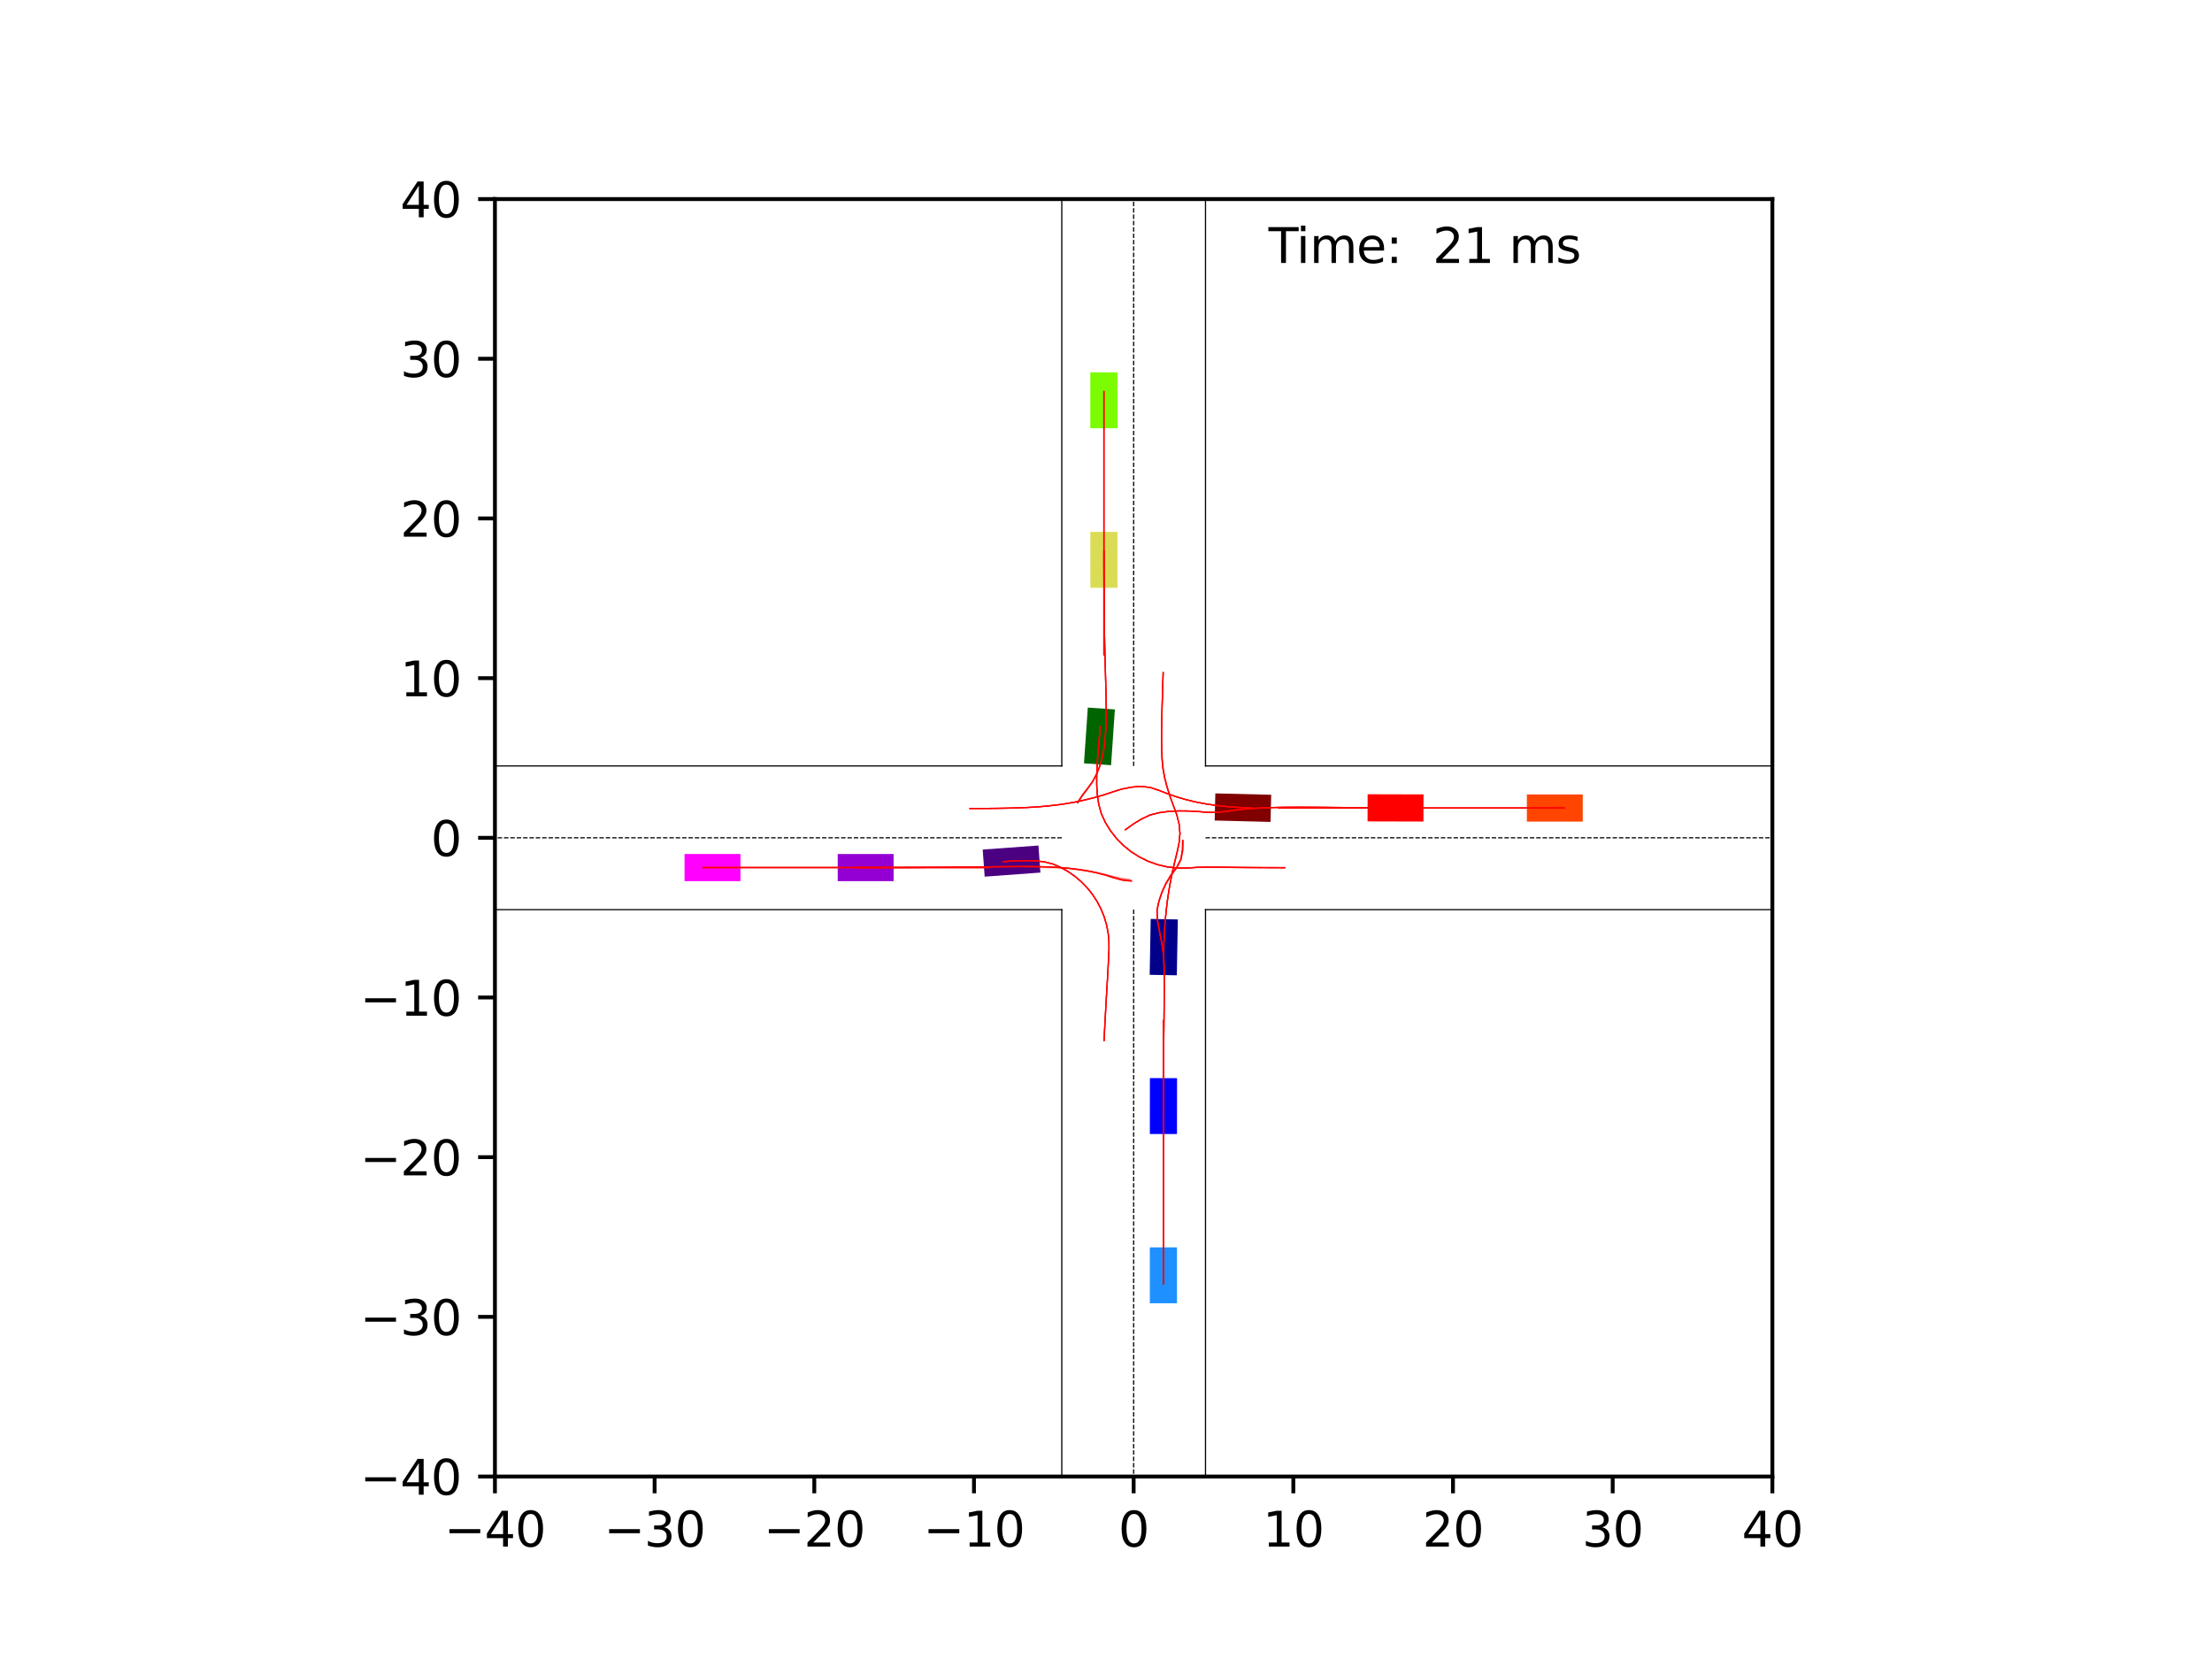 <?xml version="1.0" encoding="utf-8" standalone="no"?>
<!DOCTYPE svg PUBLIC "-//W3C//DTD SVG 1.1//EN"
  "http://www.w3.org/Graphics/SVG/1.1/DTD/svg11.dtd">
<svg xmlns:xlink="http://www.w3.org/1999/xlink" width="460.8pt" height="345.6pt" viewBox="0 0 460.8 345.6" xmlns="http://www.w3.org/2000/svg" version="1.1">
 <defs>
  <style type="text/css">*{stroke-linejoin: round; stroke-linecap: butt}</style>
 </defs>
 <g id="figure_1">
  <g id="patch_1">
   <path d="M 0 345.6 
L 460.8 345.6 
L 460.8 0 
L 0 0 
z
" style="fill: #ffffff"/>
  </g>
  <g id="axes_1">
   <g id="patch_2">
    <path d="M 103.104 307.584 
L 369.216 307.584 
L 369.216 41.472 
L 103.104 41.472 
z
" style="fill: #ffffff"/>
   </g>
   <g id="patch_3">
    <path d="M 245.153 203.174 
L 245.364 191.534 
L 239.71 191.432 
L 239.499 203.072 
z
" clip-path="url(#p19914f5a5f)" style="fill: #00008b"/>
   </g>
   <g id="patch_4">
    <path d="M 264.816 165.567 
L 253.177 165.276 
L 253.036 170.929 
L 264.675 171.22 
z
" clip-path="url(#p19914f5a5f)" style="fill: #800000"/>
   </g>
   <g id="patch_5">
    <path d="M 226.611 147.401 
L 225.814 159.016 
L 231.456 159.403 
L 232.252 147.788 
z
" clip-path="url(#p19914f5a5f)" style="fill: #006400"/>
   </g>
   <g id="patch_6">
    <path d="M 205.126 182.621 
L 216.737 181.774 
L 216.326 176.135 
L 204.714 176.981 
z
" clip-path="url(#p19914f5a5f)" style="fill: #4b0082"/>
   </g>
   <g id="patch_7">
    <path d="M 245.188 236.24 
L 245.202 224.598 
L 239.547 224.591 
L 239.533 236.233 
z
" clip-path="url(#p19914f5a5f)" style="fill: #0000ff"/>
   </g>
   <g id="patch_8">
    <path d="M 296.544 165.488 
L 284.902 165.458 
L 284.887 171.113 
L 296.529 171.143 
z
" clip-path="url(#p19914f5a5f)" style="fill: #ff0000"/>
   </g>
   <g id="patch_9">
    <path d="M 227.132 110.807 
L 227.135 122.45 
L 232.79 122.448 
L 232.787 110.806 
z
" clip-path="url(#p19914f5a5f)" style="fill: #dbdc56"/>
   </g>
   <g id="patch_10">
    <path d="M 174.514 183.556 
L 186.156 183.554 
L 186.156 177.9 
L 174.513 177.901 
z
" clip-path="url(#p19914f5a5f)" style="fill: #9400d3"/>
   </g>
   <g id="patch_11">
    <path d="M 245.188 271.493 
L 245.188 259.85 
L 239.533 259.85 
L 239.533 271.493 
z
" clip-path="url(#p19914f5a5f)" style="fill: #1e90ff"/>
   </g>
   <g id="patch_12">
    <path d="M 329.716 165.5 
L 318.073 165.5 
L 318.073 171.155 
L 329.716 171.155 
z
" clip-path="url(#p19914f5a5f)" style="fill: #ff4500"/>
   </g>
   <g id="patch_13">
    <path d="M 227.132 77.563 
L 227.132 89.206 
L 232.787 89.206 
L 232.787 77.563 
z
" clip-path="url(#p19914f5a5f)" style="fill: #7cfc00"/>
   </g>
   <g id="patch_14">
    <path d="M 142.604 183.556 
L 154.247 183.556 
L 154.247 177.901 
L 142.604 177.901 
z
" clip-path="url(#p19914f5a5f)" style="fill: #ff00ff"/>
   </g>
   <g id="matplotlib.axis_1">
    <g id="xtick_1">
     <g id="line2d_1">
      <defs>
       <path id="mc8e188df6b" d="M 0 0 
L 0 3.5 
" style="stroke: #000000; stroke-width: 0.8"/>
      </defs>
      <g>
       <use xlink:href="#mc8e188df6b" x="103.104" y="307.584" style="stroke: #000000; stroke-width: 0.8"/>
      </g>
     </g>
     <g id="text_1">
      <!-- −40 -->
      <g transform="translate(92.552 322.182) scale(0.1 -0.1)">
       <defs>
        <path id="DejaVuSans-2212" d="M 678 2272 
L 4684 2272 
L 4684 1741 
L 678 1741 
L 678 2272 
z
" transform="scale(0.016)"/>
        <path id="DejaVuSans-34" d="M 2419 4116 
L 825 1625 
L 2419 1625 
L 2419 4116 
z
M 2253 4666 
L 3047 4666 
L 3047 1625 
L 3713 1625 
L 3713 1100 
L 3047 1100 
L 3047 0 
L 2419 0 
L 2419 1100 
L 313 1100 
L 313 1709 
L 2253 4666 
z
" transform="scale(0.016)"/>
        <path id="DejaVuSans-30" d="M 2034 4250 
Q 1547 4250 1301 3770 
Q 1056 3291 1056 2328 
Q 1056 1369 1301 889 
Q 1547 409 2034 409 
Q 2525 409 2770 889 
Q 3016 1369 3016 2328 
Q 3016 3291 2770 3770 
Q 2525 4250 2034 4250 
z
M 2034 4750 
Q 2819 4750 3233 4129 
Q 3647 3509 3647 2328 
Q 3647 1150 3233 529 
Q 2819 -91 2034 -91 
Q 1250 -91 836 529 
Q 422 1150 422 2328 
Q 422 3509 836 4129 
Q 1250 4750 2034 4750 
z
" transform="scale(0.016)"/>
       </defs>
       <use xlink:href="#DejaVuSans-2212"/>
       <use xlink:href="#DejaVuSans-34" x="83.789"/>
       <use xlink:href="#DejaVuSans-30" x="147.412"/>
      </g>
     </g>
    </g>
    <g id="xtick_2">
     <g id="line2d_2">
      <g>
       <use xlink:href="#mc8e188df6b" x="136.368" y="307.584" style="stroke: #000000; stroke-width: 0.8"/>
      </g>
     </g>
     <g id="text_2">
      <!-- −30 -->
      <g transform="translate(125.816 322.182) scale(0.1 -0.1)">
       <defs>
        <path id="DejaVuSans-33" d="M 2597 2516 
Q 3050 2419 3304 2112 
Q 3559 1806 3559 1356 
Q 3559 666 3084 287 
Q 2609 -91 1734 -91 
Q 1441 -91 1130 -33 
Q 819 25 488 141 
L 488 750 
Q 750 597 1062 519 
Q 1375 441 1716 441 
Q 2309 441 2620 675 
Q 2931 909 2931 1356 
Q 2931 1769 2642 2001 
Q 2353 2234 1838 2234 
L 1294 2234 
L 1294 2753 
L 1863 2753 
Q 2328 2753 2575 2939 
Q 2822 3125 2822 3475 
Q 2822 3834 2567 4026 
Q 2313 4219 1838 4219 
Q 1578 4219 1281 4162 
Q 984 4106 628 3988 
L 628 4550 
Q 988 4650 1302 4700 
Q 1616 4750 1894 4750 
Q 2613 4750 3031 4423 
Q 3450 4097 3450 3541 
Q 3450 3153 3228 2886 
Q 3006 2619 2597 2516 
z
" transform="scale(0.016)"/>
       </defs>
       <use xlink:href="#DejaVuSans-2212"/>
       <use xlink:href="#DejaVuSans-33" x="83.789"/>
       <use xlink:href="#DejaVuSans-30" x="147.412"/>
      </g>
     </g>
    </g>
    <g id="xtick_3">
     <g id="line2d_3">
      <g>
       <use xlink:href="#mc8e188df6b" x="169.632" y="307.584" style="stroke: #000000; stroke-width: 0.8"/>
      </g>
     </g>
     <g id="text_3">
      <!-- −20 -->
      <g transform="translate(159.08 322.182) scale(0.1 -0.1)">
       <defs>
        <path id="DejaVuSans-32" d="M 1228 531 
L 3431 531 
L 3431 0 
L 469 0 
L 469 531 
Q 828 903 1448 1529 
Q 2069 2156 2228 2338 
Q 2531 2678 2651 2914 
Q 2772 3150 2772 3378 
Q 2772 3750 2511 3984 
Q 2250 4219 1831 4219 
Q 1534 4219 1204 4116 
Q 875 4013 500 3803 
L 500 4441 
Q 881 4594 1212 4672 
Q 1544 4750 1819 4750 
Q 2544 4750 2975 4387 
Q 3406 4025 3406 3419 
Q 3406 3131 3298 2873 
Q 3191 2616 2906 2266 
Q 2828 2175 2409 1742 
Q 1991 1309 1228 531 
z
" transform="scale(0.016)"/>
       </defs>
       <use xlink:href="#DejaVuSans-2212"/>
       <use xlink:href="#DejaVuSans-32" x="83.789"/>
       <use xlink:href="#DejaVuSans-30" x="147.412"/>
      </g>
     </g>
    </g>
    <g id="xtick_4">
     <g id="line2d_4">
      <g>
       <use xlink:href="#mc8e188df6b" x="202.896" y="307.584" style="stroke: #000000; stroke-width: 0.8"/>
      </g>
     </g>
     <g id="text_4">
      <!-- −10 -->
      <g transform="translate(192.344 322.182) scale(0.1 -0.1)">
       <defs>
        <path id="DejaVuSans-31" d="M 794 531 
L 1825 531 
L 1825 4091 
L 703 3866 
L 703 4441 
L 1819 4666 
L 2450 4666 
L 2450 531 
L 3481 531 
L 3481 0 
L 794 0 
L 794 531 
z
" transform="scale(0.016)"/>
       </defs>
       <use xlink:href="#DejaVuSans-2212"/>
       <use xlink:href="#DejaVuSans-31" x="83.789"/>
       <use xlink:href="#DejaVuSans-30" x="147.412"/>
      </g>
     </g>
    </g>
    <g id="xtick_5">
     <g id="line2d_5">
      <g>
       <use xlink:href="#mc8e188df6b" x="236.16" y="307.584" style="stroke: #000000; stroke-width: 0.8"/>
      </g>
     </g>
     <g id="text_5">
      <!-- 0 -->
      <g transform="translate(232.979 322.182) scale(0.1 -0.1)">
       <use xlink:href="#DejaVuSans-30"/>
      </g>
     </g>
    </g>
    <g id="xtick_6">
     <g id="line2d_6">
      <g>
       <use xlink:href="#mc8e188df6b" x="269.424" y="307.584" style="stroke: #000000; stroke-width: 0.8"/>
      </g>
     </g>
     <g id="text_6">
      <!-- 10 -->
      <g transform="translate(263.062 322.182) scale(0.1 -0.1)">
       <use xlink:href="#DejaVuSans-31"/>
       <use xlink:href="#DejaVuSans-30" x="63.623"/>
      </g>
     </g>
    </g>
    <g id="xtick_7">
     <g id="line2d_7">
      <g>
       <use xlink:href="#mc8e188df6b" x="302.688" y="307.584" style="stroke: #000000; stroke-width: 0.8"/>
      </g>
     </g>
     <g id="text_7">
      <!-- 20 -->
      <g transform="translate(296.325 322.182) scale(0.1 -0.1)">
       <use xlink:href="#DejaVuSans-32"/>
       <use xlink:href="#DejaVuSans-30" x="63.623"/>
      </g>
     </g>
    </g>
    <g id="xtick_8">
     <g id="line2d_8">
      <g>
       <use xlink:href="#mc8e188df6b" x="335.952" y="307.584" style="stroke: #000000; stroke-width: 0.8"/>
      </g>
     </g>
     <g id="text_8">
      <!-- 30 -->
      <g transform="translate(329.589 322.182) scale(0.1 -0.1)">
       <use xlink:href="#DejaVuSans-33"/>
       <use xlink:href="#DejaVuSans-30" x="63.623"/>
      </g>
     </g>
    </g>
    <g id="xtick_9">
     <g id="line2d_9">
      <g>
       <use xlink:href="#mc8e188df6b" x="369.216" y="307.584" style="stroke: #000000; stroke-width: 0.8"/>
      </g>
     </g>
     <g id="text_9">
      <!-- 40 -->
      <g transform="translate(362.853 322.182) scale(0.1 -0.1)">
       <use xlink:href="#DejaVuSans-34"/>
       <use xlink:href="#DejaVuSans-30" x="63.623"/>
      </g>
     </g>
    </g>
   </g>
   <g id="matplotlib.axis_2">
    <g id="ytick_1">
     <g id="line2d_10">
      <defs>
       <path id="m45841a94ba" d="M 0 0 
L -3.5 0 
" style="stroke: #000000; stroke-width: 0.8"/>
      </defs>
      <g>
       <use xlink:href="#m45841a94ba" x="103.104" y="307.584" style="stroke: #000000; stroke-width: 0.8"/>
      </g>
     </g>
     <g id="text_10">
      <!-- −40 -->
      <g transform="translate(74.999 311.383) scale(0.1 -0.1)">
       <use xlink:href="#DejaVuSans-2212"/>
       <use xlink:href="#DejaVuSans-34" x="83.789"/>
       <use xlink:href="#DejaVuSans-30" x="147.412"/>
      </g>
     </g>
    </g>
    <g id="ytick_2">
     <g id="line2d_11">
      <g>
       <use xlink:href="#m45841a94ba" x="103.104" y="274.32" style="stroke: #000000; stroke-width: 0.8"/>
      </g>
     </g>
     <g id="text_11">
      <!-- −30 -->
      <g transform="translate(74.999 278.119) scale(0.1 -0.1)">
       <use xlink:href="#DejaVuSans-2212"/>
       <use xlink:href="#DejaVuSans-33" x="83.789"/>
       <use xlink:href="#DejaVuSans-30" x="147.412"/>
      </g>
     </g>
    </g>
    <g id="ytick_3">
     <g id="line2d_12">
      <g>
       <use xlink:href="#m45841a94ba" x="103.104" y="241.056" style="stroke: #000000; stroke-width: 0.8"/>
      </g>
     </g>
     <g id="text_12">
      <!-- −20 -->
      <g transform="translate(74.999 244.855) scale(0.1 -0.1)">
       <use xlink:href="#DejaVuSans-2212"/>
       <use xlink:href="#DejaVuSans-32" x="83.789"/>
       <use xlink:href="#DejaVuSans-30" x="147.412"/>
      </g>
     </g>
    </g>
    <g id="ytick_4">
     <g id="line2d_13">
      <g>
       <use xlink:href="#m45841a94ba" x="103.104" y="207.792" style="stroke: #000000; stroke-width: 0.8"/>
      </g>
     </g>
     <g id="text_13">
      <!-- −10 -->
      <g transform="translate(74.999 211.591) scale(0.1 -0.1)">
       <use xlink:href="#DejaVuSans-2212"/>
       <use xlink:href="#DejaVuSans-31" x="83.789"/>
       <use xlink:href="#DejaVuSans-30" x="147.412"/>
      </g>
     </g>
    </g>
    <g id="ytick_5">
     <g id="line2d_14">
      <g>
       <use xlink:href="#m45841a94ba" x="103.104" y="174.528" style="stroke: #000000; stroke-width: 0.8"/>
      </g>
     </g>
     <g id="text_14">
      <!-- 0 -->
      <g transform="translate(89.742 178.327) scale(0.1 -0.1)">
       <use xlink:href="#DejaVuSans-30"/>
      </g>
     </g>
    </g>
    <g id="ytick_6">
     <g id="line2d_15">
      <g>
       <use xlink:href="#m45841a94ba" x="103.104" y="141.264" style="stroke: #000000; stroke-width: 0.8"/>
      </g>
     </g>
     <g id="text_15">
      <!-- 10 -->
      <g transform="translate(83.379 145.063) scale(0.1 -0.1)">
       <use xlink:href="#DejaVuSans-31"/>
       <use xlink:href="#DejaVuSans-30" x="63.623"/>
      </g>
     </g>
    </g>
    <g id="ytick_7">
     <g id="line2d_16">
      <g>
       <use xlink:href="#m45841a94ba" x="103.104" y="108" style="stroke: #000000; stroke-width: 0.8"/>
      </g>
     </g>
     <g id="text_16">
      <!-- 20 -->
      <g transform="translate(83.379 111.799) scale(0.1 -0.1)">
       <use xlink:href="#DejaVuSans-32"/>
       <use xlink:href="#DejaVuSans-30" x="63.623"/>
      </g>
     </g>
    </g>
    <g id="ytick_8">
     <g id="line2d_17">
      <g>
       <use xlink:href="#m45841a94ba" x="103.104" y="74.736" style="stroke: #000000; stroke-width: 0.8"/>
      </g>
     </g>
     <g id="text_17">
      <!-- 30 -->
      <g transform="translate(83.379 78.535) scale(0.1 -0.1)">
       <use xlink:href="#DejaVuSans-33"/>
       <use xlink:href="#DejaVuSans-30" x="63.623"/>
      </g>
     </g>
    </g>
    <g id="ytick_9">
     <g id="line2d_18">
      <g>
       <use xlink:href="#m45841a94ba" x="103.104" y="41.472" style="stroke: #000000; stroke-width: 0.8"/>
      </g>
     </g>
     <g id="text_18">
      <!-- 40 -->
      <g transform="translate(83.379 45.271) scale(0.1 -0.1)">
       <use xlink:href="#DejaVuSans-34"/>
       <use xlink:href="#DejaVuSans-30" x="63.623"/>
      </g>
     </g>
    </g>
   </g>
   <g id="line2d_19">
    <path d="M 251.129 346.6 
L 251.129 189.497 
" clip-path="url(#p19914f5a5f)" style="fill: none; stroke: #000000; stroke-width: 0.25; stroke-linecap: square"/>
   </g>
   <g id="line2d_20">
    <path d="M 251.129 189.497 
L 417.449 189.497 
" clip-path="url(#p19914f5a5f)" style="fill: none; stroke: #000000; stroke-width: 0.25; stroke-linecap: square"/>
   </g>
   <g id="line2d_21">
    <path d="M 417.449 159.559 
L 251.129 159.559 
" clip-path="url(#p19914f5a5f)" style="fill: none; stroke: #000000; stroke-width: 0.25; stroke-linecap: square"/>
   </g>
   <g id="line2d_22">
    <path d="M 251.129 159.559 
L 251.129 -1 
" clip-path="url(#p19914f5a5f)" style="fill: none; stroke: #000000; stroke-width: 0.25; stroke-linecap: square"/>
   </g>
   <g id="line2d_23">
    <path d="M 221.191 -1 
L 221.191 159.559 
" clip-path="url(#p19914f5a5f)" style="fill: none; stroke: #000000; stroke-width: 0.25; stroke-linecap: square"/>
   </g>
   <g id="line2d_24">
    <path d="M 221.191 159.559 
L 54.871 159.559 
" clip-path="url(#p19914f5a5f)" style="fill: none; stroke: #000000; stroke-width: 0.25; stroke-linecap: square"/>
   </g>
   <g id="line2d_25">
    <path d="M 54.871 189.497 
L 221.191 189.497 
" clip-path="url(#p19914f5a5f)" style="fill: none; stroke: #000000; stroke-width: 0.25; stroke-linecap: square"/>
   </g>
   <g id="line2d_26">
    <path d="M 221.191 189.497 
L 221.191 346.6 
" clip-path="url(#p19914f5a5f)" style="fill: none; stroke: #000000; stroke-width: 0.25; stroke-linecap: square"/>
   </g>
   <g id="line2d_27">
    <path d="M 251.129 174.528 
L 417.449 174.528 
" clip-path="url(#p19914f5a5f)" style="fill: none; stroke-dasharray: 0.925,0.4; stroke-dashoffset: 0; stroke: #000000; stroke-width: 0.25"/>
   </g>
   <g id="line2d_28">
    <path d="M 236.16 159.559 
L 236.16 -1 
" clip-path="url(#p19914f5a5f)" style="fill: none; stroke-dasharray: 0.925,0.4; stroke-dashoffset: 0; stroke: #000000; stroke-width: 0.25"/>
   </g>
   <g id="line2d_29">
    <path d="M 221.191 174.528 
L 54.871 174.528 
" clip-path="url(#p19914f5a5f)" style="fill: none; stroke-dasharray: 0.925,0.4; stroke-dashoffset: 0; stroke: #000000; stroke-width: 0.25"/>
   </g>
   <g id="line2d_30">
    <path d="M 236.16 189.497 
L 236.16 346.6 
" clip-path="url(#p19914f5a5f)" style="fill: none; stroke-dasharray: 0.925,0.4; stroke-dashoffset: 0; stroke: #000000; stroke-width: 0.25"/>
   </g>
   <g id="line2d_31">
    <path d="M 242.363 199.277 
L 242.422 197.303 
L 242.501 195.326 
L 242.61 193.347 
L 242.756 191.367 
L 242.946 189.388 
L 243.184 187.412 
L 243.475 185.44 
L 243.82 183.474 
L 244.22 181.516 
L 244.667 179.566 
L 245.151 177.622 
L 245.574 175.663 
L 245.78 173.668 
L 245.596 171.67 
L 245.112 169.722 
L 244.414 167.84 
L 243.747 165.948 
L 243.158 164.03 
L 242.66 162.089 
L 242.313 160.116 
L 242.123 158.123 
L 242.041 156.125 
L 242.008 154.126 
L 242.01 152.128 
L 242.036 150.132 
L 242.079 148.136 
L 242.131 146.141 
L 242.188 144.147 
L 242.248 142.153 
L 242.308 140.159 
" clip-path="url(#p19914f5a5f)" style="fill: none; stroke: #ff0000; stroke-opacity: 0.2; stroke-width: 0.25; stroke-linecap: square"/>
   </g>
   <g id="line2d_32">
    <path d="M 242.363 199.277 
L 242.425 197.303 
L 242.506 195.326 
L 242.617 193.347 
L 242.765 191.367 
L 242.958 189.389 
L 243.198 187.412 
L 243.491 185.44 
L 243.839 183.474 
L 244.24 181.517 
L 244.689 179.567 
L 245.173 177.624 
L 245.595 175.664 
L 245.801 173.669 
L 245.617 171.67 
L 245.132 169.723 
L 244.434 167.841 
L 243.767 165.949 
L 243.178 164.032 
L 242.678 162.09 
L 242.327 160.118 
L 242.133 158.126 
L 242.049 156.128 
L 242.014 154.129 
L 242.014 152.131 
L 242.039 150.135 
L 242.08 148.139 
L 242.131 146.144 
L 242.188 144.149 
L 242.247 142.155 
L 242.306 140.162 
" clip-path="url(#p19914f5a5f)" style="fill: none; stroke: #ff0000; stroke-opacity: 0.4; stroke-width: 0.25; stroke-linecap: square"/>
   </g>
   <g id="line2d_33">
    <path d="M 242.363 199.277 
L 242.429 197.303 
L 242.514 195.326 
L 242.63 193.346 
L 242.783 191.366 
L 242.98 189.387 
L 243.225 187.409 
L 243.521 185.436 
L 243.871 183.469 
L 244.273 181.51 
L 244.721 179.557 
L 245.201 177.611 
L 245.618 175.648 
L 245.819 173.65 
L 245.628 171.65 
L 245.137 169.702 
L 244.436 167.82 
L 243.753 165.931 
L 243.15 164.017 
L 242.64 162.076 
L 242.286 160.103 
L 242.093 158.11 
L 242.014 156.11 
L 241.984 154.11 
L 241.99 152.111 
L 242.02 150.114 
L 242.066 148.117 
L 242.122 146.121 
L 242.183 144.126 
L 242.246 142.131 
L 242.308 140.137 
" clip-path="url(#p19914f5a5f)" style="fill: none; stroke: #ff0000; stroke-opacity: 0.6; stroke-width: 0.25; stroke-linecap: square"/>
   </g>
   <g id="line2d_34">
    <path d="M 242.363 199.277 
L 242.429 197.303 
L 242.512 195.326 
L 242.626 193.346 
L 242.777 191.366 
L 242.972 189.387 
L 243.214 187.409 
L 243.508 185.436 
L 243.857 183.469 
L 244.258 181.509 
L 244.705 179.557 
L 245.187 177.611 
L 245.606 175.649 
L 245.809 173.651 
L 245.62 171.651 
L 245.131 169.702 
L 244.43 167.82 
L 243.747 165.931 
L 243.145 164.016 
L 242.634 162.076 
L 242.279 160.103 
L 242.085 158.109 
L 242.008 156.109 
L 241.979 154.108 
L 241.986 152.109 
L 242.017 150.111 
L 242.063 148.115 
L 242.12 146.119 
L 242.182 144.123 
L 242.245 142.128 
L 242.308 140.133 
" clip-path="url(#p19914f5a5f)" style="fill: none; stroke: #ff0000; stroke-opacity: 0.8; stroke-width: 0.25; stroke-linecap: square"/>
   </g>
   <g id="line2d_35">
    <path d="M 242.363 199.277 
L 242.431 197.303 
L 242.518 195.326 
L 242.634 193.346 
L 242.788 191.365 
L 242.986 189.385 
L 243.232 187.407 
L 243.529 185.433 
L 243.88 183.465 
L 244.283 181.504 
L 244.731 179.551 
L 245.212 177.603 
L 245.629 175.638 
L 245.827 173.638 
L 245.631 171.637 
L 245.136 169.688 
L 244.43 167.806 
L 243.733 165.92 
L 243.12 164.007 
L 242.603 162.067 
L 242.247 160.093 
L 242.054 158.098 
L 241.98 156.096 
L 241.955 154.095 
L 241.965 152.095 
L 241.999 150.096 
L 242.05 148.098 
L 242.11 146.101 
L 242.175 144.105 
L 242.241 142.109 
L 242.308 140.113 
" clip-path="url(#p19914f5a5f)" style="fill: none; stroke: #ff0000; stroke-width: 0.25; stroke-linecap: square"/>
   </g>
   <g id="line2d_36">
    <path d="M 260.898 168.338 
L 258.926 168.25 
L 256.952 168.133 
L 254.978 167.967 
L 253.008 167.742 
L 251.045 167.444 
L 249.092 167.068 
L 247.156 166.605 
L 245.241 166.05 
L 243.353 165.407 
L 241.491 164.684 
L 239.594 164.052 
L 237.605 163.828 
L 235.611 164.006 
L 233.647 164.4 
L 231.74 165.01 
L 229.835 165.631 
L 227.909 166.18 
L 225.966 166.663 
L 224.007 167.079 
L 222.035 167.427 
L 220.053 167.707 
L 218.063 167.926 
L 216.069 168.092 
L 214.071 168.212 
L 212.072 168.296 
L 210.072 168.351 
L 208.072 168.385 
L 206.071 168.405 
L 204.071 168.417 
L 202.07 168.427 
" clip-path="url(#p19914f5a5f)" style="fill: none; stroke: #ff0000; stroke-opacity: 0.2; stroke-width: 0.25; stroke-linecap: square"/>
   </g>
   <g id="line2d_37">
    <path d="M 260.898 168.338 
L 258.926 168.248 
L 256.952 168.13 
L 254.978 167.964 
L 253.008 167.738 
L 251.045 167.44 
L 249.092 167.062 
L 247.156 166.598 
L 245.241 166.042 
L 243.353 165.398 
L 241.491 164.673 
L 239.594 164.04 
L 237.605 163.816 
L 235.61 163.994 
L 233.647 164.39 
L 231.738 164.998 
L 229.834 165.621 
L 227.908 166.171 
L 225.965 166.657 
L 224.006 167.075 
L 222.034 167.424 
L 220.052 167.705 
L 218.062 167.926 
L 216.068 168.092 
L 214.07 168.213 
L 212.07 168.297 
L 210.07 168.352 
L 208.07 168.386 
L 206.069 168.406 
L 204.068 168.417 
L 202.068 168.426 
" clip-path="url(#p19914f5a5f)" style="fill: none; stroke: #ff0000; stroke-opacity: 0.4; stroke-width: 0.25; stroke-linecap: square"/>
   </g>
   <g id="line2d_38">
    <path d="M 260.898 168.338 
L 258.926 168.249 
L 256.952 168.132 
L 254.978 167.967 
L 253.008 167.743 
L 251.045 167.445 
L 249.093 167.068 
L 247.157 166.603 
L 245.243 166.046 
L 243.356 165.399 
L 241.496 164.671 
L 239.6 164.037 
L 237.611 163.815 
L 235.617 163.992 
L 233.653 164.388 
L 231.744 164.995 
L 229.841 165.617 
L 227.914 166.167 
L 225.971 166.652 
L 224.013 167.07 
L 222.041 167.419 
L 220.059 167.701 
L 218.069 167.922 
L 216.074 168.089 
L 214.076 168.21 
L 212.077 168.295 
L 210.077 168.35 
L 208.076 168.385 
L 206.075 168.405 
L 204.075 168.417 
L 202.074 168.426 
" clip-path="url(#p19914f5a5f)" style="fill: none; stroke: #ff0000; stroke-opacity: 0.6; stroke-width: 0.25; stroke-linecap: square"/>
   </g>
   <g id="line2d_39">
    <path d="M 260.898 168.338 
L 258.926 168.248 
L 256.952 168.132 
L 254.978 167.968 
L 253.008 167.743 
L 251.044 167.446 
L 249.092 167.07 
L 247.156 166.606 
L 245.242 166.05 
L 243.354 165.404 
L 241.493 164.678 
L 239.596 164.044 
L 237.608 163.82 
L 235.613 163.997 
L 233.65 164.393 
L 231.741 165 
L 229.837 165.623 
L 227.911 166.172 
L 225.967 166.657 
L 224.009 167.074 
L 222.037 167.422 
L 220.054 167.704 
L 218.065 167.924 
L 216.07 168.09 
L 214.072 168.211 
L 212.073 168.296 
L 210.073 168.351 
L 208.072 168.385 
L 206.071 168.405 
L 204.071 168.417 
L 202.07 168.426 
" clip-path="url(#p19914f5a5f)" style="fill: none; stroke: #ff0000; stroke-opacity: 0.8; stroke-width: 0.25; stroke-linecap: square"/>
   </g>
   <g id="line2d_40">
    <path d="M 260.898 168.338 
L 258.926 168.248 
L 256.952 168.131 
L 254.978 167.966 
L 253.008 167.741 
L 251.045 167.442 
L 249.092 167.064 
L 247.157 166.598 
L 245.243 166.041 
L 243.356 165.393 
L 241.495 164.664 
L 239.599 164.03 
L 237.61 163.808 
L 235.615 163.985 
L 233.652 164.381 
L 231.743 164.988 
L 229.839 165.612 
L 227.913 166.163 
L 225.97 166.649 
L 224.011 167.068 
L 222.04 167.418 
L 220.057 167.7 
L 218.067 167.922 
L 216.073 168.089 
L 214.075 168.21 
L 212.075 168.295 
L 210.075 168.351 
L 208.074 168.385 
L 206.073 168.405 
L 204.072 168.417 
L 202.071 168.427 
" clip-path="url(#p19914f5a5f)" style="fill: none; stroke: #ff0000; stroke-width: 0.25; stroke-linecap: square"/>
   </g>
   <g id="line2d_41">
    <path d="M 229.203 151.394 
L 229.036 153.402 
L 228.863 155.413 
L 228.698 157.427 
L 228.558 159.446 
L 228.469 161.471 
L 228.466 163.5 
L 228.588 165.529 
L 228.883 167.543 
L 229.413 169.511 
L 230.26 171.366 
L 231.333 173.104 
L 232.594 174.711 
L 234.027 176.169 
L 235.615 177.458 
L 237.338 178.563 
L 239.174 179.467 
L 241.101 180.159 
L 243.094 180.629 
L 245.127 180.873 
L 247.174 180.888 
L 249.216 180.757 
L 251.26 180.71 
L 253.304 180.714 
L 255.346 180.736 
L 257.387 180.752 
L 259.428 180.76 
L 261.468 180.764 
L 263.507 180.765 
L 265.546 180.762 
L 267.585 180.753 
" clip-path="url(#p19914f5a5f)" style="fill: none; stroke: #ff0000; stroke-opacity: 0.2; stroke-width: 0.25; stroke-linecap: square"/>
   </g>
   <g id="line2d_42">
    <path d="M 229.203 151.394 
L 229.035 153.402 
L 228.862 155.413 
L 228.697 157.427 
L 228.557 159.447 
L 228.47 161.473 
L 228.469 163.503 
L 228.595 165.533 
L 228.895 167.547 
L 229.431 169.515 
L 230.288 171.367 
L 231.367 173.102 
L 232.635 174.707 
L 234.074 176.16 
L 235.669 177.445 
L 237.397 178.544 
L 239.239 179.442 
L 241.171 180.126 
L 243.167 180.589 
L 245.203 180.826 
L 247.251 180.835 
L 249.295 180.695 
L 251.341 180.643 
L 253.386 180.646 
L 255.429 180.672 
L 257.472 180.695 
L 259.513 180.711 
L 261.554 180.723 
L 263.594 180.733 
L 265.634 180.741 
L 267.674 180.744 
" clip-path="url(#p19914f5a5f)" style="fill: none; stroke: #ff0000; stroke-opacity: 0.4; stroke-width: 0.25; stroke-linecap: square"/>
   </g>
   <g id="line2d_43">
    <path d="M 229.203 151.394 
L 229.033 153.402 
L 228.859 155.413 
L 228.692 157.427 
L 228.55 159.446 
L 228.461 161.472 
L 228.458 163.502 
L 228.582 165.532 
L 228.88 167.546 
L 229.415 169.514 
L 230.27 171.367 
L 231.346 173.104 
L 232.611 174.71 
L 234.048 176.165 
L 235.641 177.45 
L 237.37 178.548 
L 239.211 179.446 
L 241.141 180.133 
L 243.136 180.599 
L 245.17 180.839 
L 247.218 180.847 
L 249.26 180.706 
L 251.305 180.655 
L 253.349 180.658 
L 255.391 180.686 
L 257.432 180.71 
L 259.472 180.727 
L 261.511 180.74 
L 263.55 180.749 
L 265.588 180.755 
L 267.626 180.758 
" clip-path="url(#p19914f5a5f)" style="fill: none; stroke: #ff0000; stroke-opacity: 0.6; stroke-width: 0.25; stroke-linecap: square"/>
   </g>
   <g id="line2d_44">
    <path d="M 229.203 151.394 
L 229.034 153.402 
L 228.861 155.413 
L 228.696 157.427 
L 228.556 159.447 
L 228.469 161.472 
L 228.469 163.503 
L 228.596 165.532 
L 228.897 167.546 
L 229.435 169.513 
L 230.295 171.364 
L 231.374 173.099 
L 232.642 174.702 
L 234.083 176.154 
L 235.679 177.436 
L 237.41 178.53 
L 239.253 179.423 
L 241.185 180.107 
L 243.181 180.569 
L 245.216 180.804 
L 247.264 180.81 
L 249.306 180.667 
L 251.351 180.613 
L 253.395 180.615 
L 255.437 180.642 
L 257.478 180.667 
L 259.518 180.685 
L 261.557 180.698 
L 263.595 180.708 
L 265.634 180.715 
L 267.672 180.719 
" clip-path="url(#p19914f5a5f)" style="fill: none; stroke: #ff0000; stroke-opacity: 0.8; stroke-width: 0.25; stroke-linecap: square"/>
   </g>
   <g id="line2d_45">
    <path d="M 229.203 151.394 
L 229.033 153.402 
L 228.859 155.413 
L 228.693 157.427 
L 228.552 159.447 
L 228.463 161.472 
L 228.462 163.503 
L 228.587 165.532 
L 228.887 167.546 
L 229.424 169.513 
L 230.281 171.366 
L 231.359 173.101 
L 232.625 174.706 
L 234.063 176.161 
L 235.656 177.446 
L 237.384 178.545 
L 239.225 179.443 
L 241.156 180.128 
L 243.151 180.592 
L 245.186 180.829 
L 247.234 180.836 
L 249.276 180.695 
L 251.321 180.644 
L 253.365 180.649 
L 255.407 180.68 
L 257.447 180.707 
L 259.487 180.729 
L 261.526 180.745 
L 263.564 180.758 
L 265.602 180.769 
L 267.64 180.776 
" clip-path="url(#p19914f5a5f)" style="fill: none; stroke: #ff0000; stroke-width: 0.25; stroke-linecap: square"/>
   </g>
   <g id="line2d_46">
    <path d="M 208.971 179.501 
L 210.726 179.38 
L 212.48 179.298 
L 214.233 179.279 
L 215.982 179.356 
L 217.716 179.577 
L 219.405 180.015 
L 220.999 180.722 
L 222.517 181.576 
L 223.944 182.571 
L 225.268 183.697 
L 226.479 184.943 
L 227.564 186.297 
L 228.516 187.748 
L 229.325 189.282 
L 229.984 190.886 
L 230.489 192.545 
L 230.833 194.244 
L 231.016 195.969 
L 231.033 197.703 
L 230.95 199.436 
L 230.862 201.168 
L 230.768 202.901 
L 230.668 204.634 
L 230.568 206.366 
L 230.469 208.1 
L 230.372 209.833 
L 230.279 211.567 
L 230.186 213.301 
L 230.093 215.035 
L 229.994 216.769 
" clip-path="url(#p19914f5a5f)" style="fill: none; stroke: #ff0000; stroke-opacity: 0.2; stroke-width: 0.25; stroke-linecap: square"/>
   </g>
   <g id="line2d_47">
    <path d="M 208.971 179.501 
L 210.726 179.38 
L 212.48 179.297 
L 214.233 179.277 
L 215.982 179.354 
L 217.716 179.574 
L 219.405 180.013 
L 220.999 180.719 
L 222.517 181.573 
L 223.944 182.568 
L 225.269 183.693 
L 226.48 184.939 
L 227.566 186.293 
L 228.518 187.743 
L 229.327 189.278 
L 229.987 190.881 
L 230.492 192.54 
L 230.837 194.24 
L 231.02 195.964 
L 231.038 197.698 
L 230.955 199.431 
L 230.867 201.164 
L 230.772 202.896 
L 230.672 204.629 
L 230.571 206.362 
L 230.471 208.095 
L 230.374 209.829 
L 230.28 211.563 
L 230.187 213.297 
L 230.093 215.032 
L 229.995 216.766 
" clip-path="url(#p19914f5a5f)" style="fill: none; stroke: #ff0000; stroke-opacity: 0.4; stroke-width: 0.25; stroke-linecap: square"/>
   </g>
   <g id="line2d_48">
    <path d="M 208.971 179.501 
L 210.726 179.38 
L 212.48 179.296 
L 214.233 179.277 
L 215.982 179.354 
L 217.716 179.575 
L 219.405 180.014 
L 220.998 180.721 
L 222.516 181.576 
L 223.943 182.571 
L 225.267 183.697 
L 226.477 184.943 
L 227.563 186.298 
L 228.513 187.749 
L 229.322 189.283 
L 229.98 190.888 
L 230.483 192.547 
L 230.825 194.247 
L 231.004 195.972 
L 231.02 197.706 
L 230.937 199.438 
L 230.848 201.171 
L 230.752 202.904 
L 230.651 204.636 
L 230.549 206.369 
L 230.449 208.102 
L 230.351 209.836 
L 230.256 211.57 
L 230.163 213.304 
L 230.069 215.038 
L 229.971 216.772 
" clip-path="url(#p19914f5a5f)" style="fill: none; stroke: #ff0000; stroke-opacity: 0.6; stroke-width: 0.25; stroke-linecap: square"/>
   </g>
   <g id="line2d_49">
    <path d="M 208.971 179.501 
L 210.726 179.378 
L 212.48 179.294 
L 214.233 179.273 
L 215.981 179.349 
L 217.715 179.57 
L 219.404 180.011 
L 220.998 180.718 
L 222.515 181.572 
L 223.943 182.567 
L 225.267 183.693 
L 226.477 184.939 
L 227.563 186.293 
L 228.514 187.744 
L 229.323 189.279 
L 229.982 190.883 
L 230.487 192.542 
L 230.831 194.241 
L 231.014 195.966 
L 231.029 197.7 
L 230.947 199.433 
L 230.859 201.166 
L 230.765 202.899 
L 230.664 204.632 
L 230.562 206.365 
L 230.462 208.098 
L 230.364 209.832 
L 230.269 211.566 
L 230.176 213.301 
L 230.084 215.035 
L 229.989 216.77 
" clip-path="url(#p19914f5a5f)" style="fill: none; stroke: #ff0000; stroke-opacity: 0.8; stroke-width: 0.25; stroke-linecap: square"/>
   </g>
   <g id="line2d_50">
    <path d="M 208.971 179.501 
L 210.726 179.378 
L 212.48 179.293 
L 214.233 179.272 
L 215.981 179.348 
L 217.715 179.57 
L 219.404 180.011 
L 220.998 180.717 
L 222.515 181.573 
L 223.942 182.568 
L 225.266 183.694 
L 226.476 184.94 
L 227.56 186.295 
L 228.511 187.746 
L 229.319 189.281 
L 229.978 190.885 
L 230.481 192.544 
L 230.825 194.244 
L 231.006 195.969 
L 231.022 197.703 
L 230.94 199.436 
L 230.852 201.168 
L 230.757 202.901 
L 230.657 204.634 
L 230.555 206.367 
L 230.455 208.1 
L 230.357 209.834 
L 230.262 211.568 
L 230.17 213.303 
L 230.078 215.037 
L 229.984 216.772 
" clip-path="url(#p19914f5a5f)" style="fill: none; stroke: #ff0000; stroke-width: 0.25; stroke-linecap: square"/>
   </g>
   <g id="line2d_51">
    <path d="M 242.364 232.369 
L 242.367 230.415 
L 242.371 228.463 
L 242.377 226.511 
L 242.385 224.561 
L 242.394 222.612 
L 242.406 220.664 
L 242.419 218.718 
L 242.435 216.772 
L 242.453 214.828 
L 242.472 212.885 
L 242.491 210.943 
L 242.508 209.001 
L 242.521 207.06 
L 242.526 205.118 
L 242.519 203.177 
L 242.495 201.236 
L 242.445 199.294 
L 242.181 197.369 
L 241.848 195.453 
L 241.489 193.54 
L 241.141 191.622 
L 241.091 189.671 
L 241.522 187.765 
L 242.154 185.911 
L 242.984 184.134 
L 244.003 182.456 
L 245.196 180.893 
L 246.105 179.147 
L 246.469 177.212 
L 246.54 175.242 
" clip-path="url(#p19914f5a5f)" style="fill: none; stroke: #ff0000; stroke-opacity: 0.2; stroke-width: 0.25; stroke-linecap: square"/>
   </g>
   <g id="line2d_52">
    <path d="M 242.364 232.369 
L 242.368 230.415 
L 242.373 228.462 
L 242.379 226.51 
L 242.388 224.558 
L 242.398 222.608 
L 242.41 220.658 
L 242.424 218.71 
L 242.44 216.762 
L 242.457 214.816 
L 242.476 212.87 
L 242.493 210.925 
L 242.508 208.981 
L 242.519 207.037 
L 242.52 205.094 
L 242.508 203.151 
L 242.477 201.207 
L 242.419 199.264 
L 242.14 197.34 
L 241.789 195.426 
L 241.412 193.516 
L 241.051 191.601 
L 240.989 189.651 
L 241.407 187.742 
L 242.028 185.887 
L 242.846 184.107 
L 243.85 182.422 
L 245.03 180.853 
L 245.98 179.133 
L 246.408 177.214 
L 246.505 175.25 
" clip-path="url(#p19914f5a5f)" style="fill: none; stroke: #ff0000; stroke-opacity: 0.4; stroke-width: 0.25; stroke-linecap: square"/>
   </g>
   <g id="line2d_53">
    <path d="M 242.364 232.369 
L 242.367 230.415 
L 242.372 228.462 
L 242.378 226.509 
L 242.386 224.557 
L 242.396 222.605 
L 242.408 220.654 
L 242.422 218.704 
L 242.438 216.755 
L 242.456 214.806 
L 242.475 212.859 
L 242.494 210.911 
L 242.511 208.964 
L 242.523 207.018 
L 242.527 205.071 
L 242.518 203.125 
L 242.489 201.178 
L 242.435 199.231 
L 242.163 197.302 
L 241.82 195.383 
L 241.453 193.466 
L 241.1 191.545 
L 241.041 189.59 
L 241.465 187.679 
L 242.093 185.821 
L 242.918 184.039 
L 243.931 182.355 
L 245.123 180.789 
L 246.026 179.038 
L 246.378 177.099 
L 246.442 175.128 
" clip-path="url(#p19914f5a5f)" style="fill: none; stroke: #ff0000; stroke-opacity: 0.6; stroke-width: 0.25; stroke-linecap: square"/>
   </g>
   <g id="line2d_54">
    <path d="M 242.364 232.369 
L 242.367 230.415 
L 242.372 228.462 
L 242.378 226.509 
L 242.386 224.556 
L 242.396 222.605 
L 242.407 220.653 
L 242.421 218.703 
L 242.437 216.753 
L 242.454 214.804 
L 242.473 212.856 
L 242.49 210.908 
L 242.506 208.96 
L 242.516 207.013 
L 242.518 205.065 
L 242.507 203.118 
L 242.476 201.17 
L 242.418 199.222 
L 242.143 197.292 
L 241.796 195.372 
L 241.426 193.455 
L 241.069 191.533 
L 241.008 189.576 
L 241.43 187.662 
L 242.056 185.802 
L 242.879 184.017 
L 243.891 182.33 
L 245.081 180.76 
L 245.986 179.008 
L 246.336 177.067 
L 246.399 175.094 
" clip-path="url(#p19914f5a5f)" style="fill: none; stroke: #ff0000; stroke-opacity: 0.8; stroke-width: 0.25; stroke-linecap: square"/>
   </g>
   <g id="line2d_55">
    <path d="M 242.364 232.369 
L 242.368 230.415 
L 242.373 228.462 
L 242.379 226.508 
L 242.387 224.555 
L 242.397 222.603 
L 242.409 220.651 
L 242.424 218.7 
L 242.441 216.749 
L 242.459 214.799 
L 242.478 212.849 
L 242.497 210.9 
L 242.514 208.951 
L 242.526 207.002 
L 242.529 205.053 
L 242.52 203.103 
L 242.49 201.154 
L 242.434 199.204 
L 242.163 197.272 
L 241.819 195.349 
L 241.453 193.43 
L 241.098 191.506 
L 241.034 189.548 
L 241.457 187.632 
L 242.085 185.771 
L 242.91 183.985 
L 243.924 182.297 
L 245.114 180.725 
L 245.996 178.96 
L 246.31 177.01 
L 246.355 175.036 
" clip-path="url(#p19914f5a5f)" style="fill: none; stroke: #ff0000; stroke-width: 0.25; stroke-linecap: square"/>
   </g>
   <g id="line2d_56">
    <path d="M 292.685 168.308 
L 290.715 168.301 
L 288.747 168.293 
L 286.781 168.283 
L 284.815 168.271 
L 282.851 168.257 
L 280.889 168.241 
L 278.927 168.223 
L 276.967 168.206 
L 275.008 168.189 
L 273.049 168.176 
L 271.092 168.17 
L 269.135 168.173 
L 267.179 168.19 
L 265.224 168.228 
L 263.27 168.294 
L 261.317 168.396 
L 259.368 168.542 
L 257.423 168.743 
L 255.486 169.009 
L 253.538 169.187 
L 251.581 169.176 
L 249.63 169.027 
L 247.674 168.937 
L 245.716 168.929 
L 243.761 169.031 
L 241.818 169.276 
L 239.905 169.693 
L 238.116 170.487 
L 236.419 171.463 
L 234.8 172.562 
" clip-path="url(#p19914f5a5f)" style="fill: none; stroke: #ff0000; stroke-opacity: 0.2; stroke-width: 0.25; stroke-linecap: square"/>
   </g>
   <g id="line2d_57">
    <path d="M 292.685 168.308 
L 290.715 168.301 
L 288.747 168.292 
L 286.779 168.281 
L 284.812 168.268 
L 282.846 168.253 
L 280.881 168.236 
L 278.916 168.217 
L 276.952 168.199 
L 274.988 168.181 
L 273.025 168.168 
L 271.062 168.16 
L 269.098 168.163 
L 267.135 168.181 
L 265.172 168.219 
L 263.21 168.287 
L 261.248 168.39 
L 259.289 168.54 
L 257.334 168.746 
L 255.387 169.018 
L 253.427 169.2 
L 251.458 169.192 
L 249.493 169.043 
L 247.524 168.955 
L 245.551 168.951 
L 243.582 169.061 
L 241.626 169.317 
L 239.703 169.759 
L 237.905 170.572 
L 236.21 171.582 
L 234.585 172.699 
" clip-path="url(#p19914f5a5f)" style="fill: none; stroke: #ff0000; stroke-opacity: 0.4; stroke-width: 0.25; stroke-linecap: square"/>
   </g>
   <g id="line2d_58">
    <path d="M 292.685 168.308 
L 290.715 168.301 
L 288.747 168.292 
L 286.779 168.281 
L 284.811 168.268 
L 282.844 168.253 
L 280.878 168.236 
L 278.912 168.217 
L 276.947 168.199 
L 274.982 168.182 
L 273.017 168.168 
L 271.051 168.161 
L 269.086 168.165 
L 267.12 168.183 
L 265.154 168.224 
L 263.189 168.293 
L 261.224 168.399 
L 259.262 168.553 
L 257.303 168.764 
L 255.352 169.042 
L 253.388 169.224 
L 251.414 169.207 
L 249.445 169.043 
L 247.471 168.942 
L 245.493 168.928 
L 243.517 169.033 
L 241.556 169.294 
L 239.633 169.762 
L 237.842 170.606 
L 236.154 171.638 
L 234.536 172.778 
" clip-path="url(#p19914f5a5f)" style="fill: none; stroke: #ff0000; stroke-opacity: 0.6; stroke-width: 0.25; stroke-linecap: square"/>
   </g>
   <g id="line2d_59">
    <path d="M 292.685 168.308 
L 290.715 168.301 
L 288.746 168.292 
L 286.778 168.28 
L 284.809 168.267 
L 282.841 168.251 
L 280.874 168.234 
L 278.906 168.215 
L 276.938 168.196 
L 274.971 168.179 
L 273.003 168.165 
L 271.034 168.158 
L 269.065 168.161 
L 267.096 168.181 
L 265.126 168.222 
L 263.156 168.292 
L 261.186 168.401 
L 259.219 168.558 
L 257.255 168.772 
L 255.298 169.054 
L 253.328 169.236 
L 251.347 169.216 
L 249.372 169.048 
L 247.391 168.943 
L 245.406 168.928 
L 243.423 169.036 
L 241.454 169.303 
L 239.528 169.788 
L 237.733 170.641 
L 236.043 171.686 
L 234.431 172.848 
" clip-path="url(#p19914f5a5f)" style="fill: none; stroke: #ff0000; stroke-opacity: 0.8; stroke-width: 0.25; stroke-linecap: square"/>
   </g>
   <g id="line2d_60">
    <path d="M 292.685 168.308 
L 290.715 168.3 
L 288.746 168.291 
L 286.777 168.28 
L 284.809 168.266 
L 282.84 168.25 
L 280.872 168.232 
L 278.904 168.213 
L 276.935 168.194 
L 274.967 168.176 
L 272.997 168.162 
L 271.028 168.154 
L 269.057 168.158 
L 267.086 168.177 
L 265.115 168.219 
L 263.143 168.291 
L 261.172 168.402 
L 259.202 168.562 
L 257.237 168.782 
L 255.278 169.067 
L 253.305 169.247 
L 251.322 169.221 
L 249.345 169.043 
L 247.361 168.931 
L 245.373 168.912 
L 243.387 169.019 
L 241.416 169.292 
L 239.491 169.797 
L 237.696 170.658 
L 236.007 171.712 
L 234.404 172.89 
" clip-path="url(#p19914f5a5f)" style="fill: none; stroke: #ff0000; stroke-width: 0.25; stroke-linecap: square"/>
   </g>
   <g id="line2d_61">
    <path d="M 229.959 114.805 
L 229.961 116.628 
L 229.964 118.448 
L 229.969 120.267 
L 229.976 122.084 
L 229.987 123.899 
L 230.001 125.713 
L 230.019 127.525 
L 230.042 129.335 
L 230.071 131.143 
L 230.105 132.95 
L 230.144 134.754 
L 230.188 136.557 
L 230.237 138.357 
L 230.288 140.156 
L 230.34 141.953 
L 230.388 143.748 
L 230.428 145.542 
L 230.452 147.335 
L 230.453 149.126 
L 230.418 150.915 
L 230.334 152.701 
L 230.183 154.482 
L 229.944 156.251 
L 229.592 158.001 
L 229.096 159.715 
L 228.434 161.37 
L 227.585 162.938 
L 226.548 164.387 
L 225.467 165.804 
L 224.472 167.282 
" clip-path="url(#p19914f5a5f)" style="fill: none; stroke: #ff0000; stroke-opacity: 0.2; stroke-width: 0.25; stroke-linecap: square"/>
   </g>
   <g id="line2d_62">
    <path d="M 229.959 114.805 
L 229.96 116.628 
L 229.963 118.448 
L 229.967 120.266 
L 229.974 122.083 
L 229.984 123.898 
L 229.997 125.711 
L 230.014 127.521 
L 230.036 129.33 
L 230.062 131.137 
L 230.094 132.942 
L 230.132 134.745 
L 230.174 136.546 
L 230.22 138.345 
L 230.269 140.141 
L 230.319 141.936 
L 230.365 143.729 
L 230.404 145.521 
L 230.428 147.31 
L 230.428 149.099 
L 230.395 150.885 
L 230.313 152.669 
L 230.167 154.446 
L 229.934 156.214 
L 229.591 157.962 
L 229.106 159.675 
L 228.458 161.333 
L 227.625 162.905 
L 226.605 164.362 
L 225.529 165.779 
L 224.552 167.264 
" clip-path="url(#p19914f5a5f)" style="fill: none; stroke: #ff0000; stroke-opacity: 0.4; stroke-width: 0.25; stroke-linecap: square"/>
   </g>
   <g id="line2d_63">
    <path d="M 229.959 114.805 
L 229.961 116.628 
L 229.964 118.448 
L 229.969 120.266 
L 229.976 122.083 
L 229.987 123.897 
L 230.001 125.71 
L 230.019 127.52 
L 230.041 129.329 
L 230.069 131.136 
L 230.101 132.94 
L 230.139 134.742 
L 230.182 136.543 
L 230.229 138.341 
L 230.278 140.137 
L 230.327 141.931 
L 230.373 143.723 
L 230.41 145.514 
L 230.432 147.303 
L 230.431 149.091 
L 230.394 150.876 
L 230.309 152.658 
L 230.158 154.435 
L 229.919 156.2 
L 229.569 157.946 
L 229.076 159.656 
L 228.417 161.308 
L 227.571 162.872 
L 226.535 164.317 
L 225.453 165.727 
L 224.478 167.213 
" clip-path="url(#p19914f5a5f)" style="fill: none; stroke: #ff0000; stroke-opacity: 0.6; stroke-width: 0.25; stroke-linecap: square"/>
   </g>
   <g id="line2d_64">
    <path d="M 229.959 114.805 
L 229.961 116.628 
L 229.964 118.448 
L 229.969 120.266 
L 229.977 122.083 
L 229.987 123.897 
L 230.001 125.709 
L 230.02 127.52 
L 230.043 129.328 
L 230.07 131.134 
L 230.103 132.939 
L 230.142 134.741 
L 230.185 136.541 
L 230.232 138.338 
L 230.281 140.134 
L 230.331 141.928 
L 230.377 143.72 
L 230.415 145.51 
L 230.437 147.299 
L 230.436 149.086 
L 230.4 150.871 
L 230.315 152.653 
L 230.163 154.429 
L 229.925 156.194 
L 229.575 157.939 
L 229.081 159.648 
L 228.422 161.3 
L 227.575 162.862 
L 226.538 164.305 
L 225.457 165.716 
L 224.486 167.204 
" clip-path="url(#p19914f5a5f)" style="fill: none; stroke: #ff0000; stroke-opacity: 0.8; stroke-width: 0.25; stroke-linecap: square"/>
   </g>
   <g id="line2d_65">
    <path d="M 229.959 114.805 
L 229.961 116.628 
L 229.964 118.448 
L 229.969 120.266 
L 229.977 122.082 
L 229.988 123.897 
L 230.002 125.709 
L 230.021 127.52 
L 230.044 129.328 
L 230.072 131.134 
L 230.106 132.938 
L 230.145 134.74 
L 230.189 136.54 
L 230.236 138.337 
L 230.287 140.133 
L 230.337 141.926 
L 230.384 143.718 
L 230.422 145.508 
L 230.445 147.296 
L 230.444 149.083 
L 230.408 150.868 
L 230.322 152.649 
L 230.169 154.425 
L 229.929 156.189 
L 229.575 157.933 
L 229.077 159.641 
L 228.411 161.289 
L 227.554 162.846 
L 226.505 164.28 
L 225.425 165.69 
L 224.461 167.182 
" clip-path="url(#p19914f5a5f)" style="fill: none; stroke: #ff0000; stroke-width: 0.25; stroke-linecap: square"/>
   </g>
   <g id="line2d_66">
    <path d="M 178.372 180.728 
L 180.335 180.727 
L 182.294 180.725 
L 184.25 180.722 
L 186.203 180.719 
L 188.151 180.715 
L 190.095 180.71 
L 192.035 180.704 
L 193.97 180.696 
L 195.901 180.688 
L 197.826 180.678 
L 199.747 180.668 
L 201.662 180.657 
L 203.573 180.647 
L 205.479 180.638 
L 207.379 180.632 
L 209.275 180.631 
L 211.166 180.638 
L 213.052 180.655 
L 214.934 180.687 
L 216.811 180.739 
L 218.683 180.815 
L 220.551 180.924 
L 222.412 181.069 
L 224.267 181.256 
L 226.115 181.49 
L 227.953 181.773 
L 229.782 182.105 
L 231.603 182.479 
L 233.426 182.835 
L 235.262 183.118 
" clip-path="url(#p19914f5a5f)" style="fill: none; stroke: #ff0000; stroke-opacity: 0.2; stroke-width: 0.25; stroke-linecap: square"/>
   </g>
   <g id="line2d_67">
    <path d="M 178.372 180.728 
L 180.335 180.727 
L 182.295 180.726 
L 184.253 180.724 
L 186.209 180.721 
L 188.161 180.716 
L 190.11 180.709 
L 192.055 180.701 
L 193.997 180.691 
L 195.935 180.678 
L 197.869 180.662 
L 199.799 180.644 
L 201.724 180.624 
L 203.646 180.603 
L 205.563 180.581 
L 207.477 180.559 
L 209.386 180.541 
L 211.291 180.529 
L 213.193 180.528 
L 215.091 180.541 
L 216.985 180.576 
L 218.875 180.64 
L 220.76 180.742 
L 222.64 180.89 
L 224.512 181.091 
L 226.375 181.356 
L 228.225 181.69 
L 230.059 182.098 
L 231.874 182.581 
L 233.694 183.046 
L 235.557 183.28 
" clip-path="url(#p19914f5a5f)" style="fill: none; stroke: #ff0000; stroke-opacity: 0.4; stroke-width: 0.25; stroke-linecap: square"/>
   </g>
   <g id="line2d_68">
    <path d="M 178.372 180.728 
L 180.335 180.728 
L 182.295 180.727 
L 184.254 180.725 
L 186.21 180.721 
L 188.163 180.717 
L 190.113 180.711 
L 192.06 180.703 
L 194.003 180.693 
L 195.943 180.68 
L 197.879 180.665 
L 199.811 180.647 
L 201.739 180.626 
L 203.663 180.603 
L 205.584 180.579 
L 207.5 180.555 
L 209.413 180.534 
L 211.322 180.518 
L 213.227 180.512 
L 215.129 180.521 
L 217.027 180.553 
L 218.922 180.616 
L 220.812 180.719 
L 222.696 180.873 
L 224.572 181.087 
L 226.437 181.373 
L 228.287 181.739 
L 230.116 182.192 
L 231.92 182.733 
L 233.739 183.222 
L 235.61 183.437 
" clip-path="url(#p19914f5a5f)" style="fill: none; stroke: #ff0000; stroke-opacity: 0.6; stroke-width: 0.25; stroke-linecap: square"/>
   </g>
   <g id="line2d_69">
    <path d="M 178.372 180.728 
L 180.335 180.728 
L 182.296 180.726 
L 184.255 180.724 
L 186.211 180.721 
L 188.165 180.717 
L 190.116 180.711 
L 192.065 180.703 
L 194.009 180.692 
L 195.951 180.679 
L 197.889 180.664 
L 199.824 180.646 
L 201.754 180.625 
L 203.681 180.602 
L 205.605 180.578 
L 207.524 180.555 
L 209.44 180.533 
L 211.353 180.518 
L 213.262 180.513 
L 215.168 180.523 
L 217.07 180.556 
L 218.969 180.621 
L 220.863 180.728 
L 222.752 180.887 
L 224.632 181.109 
L 226.5 181.404 
L 228.352 181.783 
L 230.182 182.252 
L 231.986 182.811 
L 233.81 183.304 
L 235.688 183.505 
" clip-path="url(#p19914f5a5f)" style="fill: none; stroke: #ff0000; stroke-opacity: 0.8; stroke-width: 0.25; stroke-linecap: square"/>
   </g>
   <g id="line2d_70">
    <path d="M 178.372 180.728 
L 180.335 180.728 
L 182.296 180.726 
L 184.255 180.724 
L 186.212 180.721 
L 188.166 180.716 
L 190.118 180.71 
L 192.066 180.702 
L 194.012 180.691 
L 195.954 180.678 
L 197.892 180.663 
L 199.828 180.644 
L 201.759 180.623 
L 203.687 180.6 
L 205.612 180.576 
L 207.532 180.552 
L 209.449 180.531 
L 211.363 180.515 
L 213.274 180.511 
L 215.181 180.522 
L 217.085 180.558 
L 218.985 180.626 
L 220.881 180.737 
L 222.77 180.902 
L 224.651 181.131 
L 226.52 181.435 
L 228.371 181.825 
L 230.2 182.306 
L 232.002 182.879 
L 233.827 183.372 
L 235.709 183.563 
" clip-path="url(#p19914f5a5f)" style="fill: none; stroke: #ff0000; stroke-width: 0.25; stroke-linecap: square"/>
   </g>
   <g id="line2d_71">
    <path d="M 242.36 267.501 
L 242.36 265.671 
L 242.36 263.842 
L 242.36 262.012 
L 242.36 260.183 
L 242.36 258.353 
L 242.36 256.524 
L 242.36 254.694 
L 242.36 252.865 
L 242.36 251.035 
L 242.36 249.206 
L 242.36 247.376 
L 242.36 245.547 
L 242.36 243.717 
L 242.36 241.888 
L 242.36 240.058 
L 242.36 238.229 
L 242.36 236.399 
L 242.36 234.57 
L 242.36 232.74 
L 242.36 230.91 
L 242.36 229.081 
L 242.36 227.251 
L 242.36 225.422 
L 242.36 223.592 
L 242.36 221.763 
L 242.36 219.933 
L 242.36 218.104 
L 242.36 216.274 
L 242.36 214.445 
L 242.36 212.615 
" clip-path="url(#p19914f5a5f)" style="fill: none; stroke: #ff0000; stroke-opacity: 0.2; stroke-width: 0.25; stroke-linecap: square"/>
   </g>
   <g id="line2d_72">
    <path d="M 242.36 267.501 
L 242.36 265.671 
L 242.36 263.842 
L 242.36 262.012 
L 242.36 260.183 
L 242.36 258.353 
L 242.36 256.524 
L 242.36 254.694 
L 242.36 252.865 
L 242.36 251.035 
L 242.36 249.206 
L 242.36 247.376 
L 242.36 245.547 
L 242.36 243.717 
L 242.36 241.888 
L 242.36 240.058 
L 242.36 238.229 
L 242.36 236.399 
L 242.36 234.57 
L 242.36 232.74 
L 242.36 230.91 
L 242.36 229.081 
L 242.36 227.251 
L 242.36 225.422 
L 242.36 223.592 
L 242.36 221.763 
L 242.36 219.933 
L 242.36 218.104 
L 242.36 216.274 
L 242.36 214.445 
L 242.36 212.615 
" clip-path="url(#p19914f5a5f)" style="fill: none; stroke: #ff0000; stroke-opacity: 0.4; stroke-width: 0.25; stroke-linecap: square"/>
   </g>
   <g id="line2d_73">
    <path d="M 242.36 267.501 
L 242.36 265.671 
L 242.36 263.842 
L 242.36 262.012 
L 242.36 260.183 
L 242.36 258.353 
L 242.36 256.524 
L 242.36 254.694 
L 242.36 252.865 
L 242.36 251.035 
L 242.36 249.206 
L 242.36 247.376 
L 242.36 245.547 
L 242.36 243.717 
L 242.36 241.888 
L 242.36 240.058 
L 242.36 238.229 
L 242.36 236.399 
L 242.36 234.57 
L 242.36 232.74 
L 242.36 230.91 
L 242.36 229.081 
L 242.36 227.251 
L 242.36 225.422 
L 242.36 223.592 
L 242.36 221.763 
L 242.36 219.933 
L 242.36 218.104 
L 242.36 216.274 
L 242.36 214.445 
L 242.36 212.615 
" clip-path="url(#p19914f5a5f)" style="fill: none; stroke: #ff0000; stroke-opacity: 0.6; stroke-width: 0.25; stroke-linecap: square"/>
   </g>
   <g id="line2d_74">
    <path d="M 242.36 267.501 
L 242.36 265.671 
L 242.36 263.842 
L 242.36 262.012 
L 242.36 260.183 
L 242.36 258.353 
L 242.36 256.524 
L 242.36 254.694 
L 242.36 252.865 
L 242.36 251.035 
L 242.36 249.206 
L 242.36 247.376 
L 242.36 245.547 
L 242.36 243.717 
L 242.36 241.888 
L 242.36 240.058 
L 242.36 238.229 
L 242.36 236.399 
L 242.36 234.57 
L 242.36 232.74 
L 242.36 230.91 
L 242.36 229.081 
L 242.36 227.251 
L 242.36 225.422 
L 242.36 223.592 
L 242.36 221.763 
L 242.36 219.933 
L 242.36 218.104 
L 242.36 216.274 
L 242.36 214.445 
L 242.36 212.615 
" clip-path="url(#p19914f5a5f)" style="fill: none; stroke: #ff0000; stroke-opacity: 0.8; stroke-width: 0.25; stroke-linecap: square"/>
   </g>
   <g id="line2d_75">
    <path d="M 242.36 267.501 
L 242.36 265.671 
L 242.36 263.842 
L 242.36 262.012 
L 242.36 260.183 
L 242.36 258.353 
L 242.36 256.524 
L 242.36 254.694 
L 242.36 252.865 
L 242.36 251.035 
L 242.36 249.206 
L 242.36 247.376 
L 242.36 245.547 
L 242.36 243.717 
L 242.36 241.888 
L 242.36 240.058 
L 242.36 238.229 
L 242.36 236.399 
L 242.36 234.57 
L 242.36 232.74 
L 242.36 230.91 
L 242.36 229.081 
L 242.36 227.251 
L 242.36 225.422 
L 242.36 223.592 
L 242.36 221.763 
L 242.36 219.933 
L 242.36 218.104 
L 242.36 216.274 
L 242.36 214.445 
L 242.36 212.615 
" clip-path="url(#p19914f5a5f)" style="fill: none; stroke: #ff0000; stroke-width: 0.25; stroke-linecap: square"/>
   </g>
   <g id="line2d_76">
    <path d="M 325.879 168.328 
L 323.894 168.328 
L 321.91 168.328 
L 319.926 168.328 
L 317.941 168.328 
L 315.957 168.328 
L 313.972 168.328 
L 311.988 168.328 
L 310.003 168.328 
L 308.019 168.328 
L 306.034 168.328 
L 304.05 168.328 
L 302.065 168.328 
L 300.081 168.328 
L 298.096 168.328 
L 296.112 168.328 
L 294.127 168.328 
L 292.143 168.328 
L 290.158 168.328 
L 288.174 168.328 
L 286.19 168.328 
L 284.205 168.328 
L 282.221 168.328 
L 280.236 168.328 
L 278.252 168.328 
L 276.267 168.328 
L 274.283 168.328 
L 272.298 168.328 
L 270.314 168.328 
L 268.329 168.328 
L 266.345 168.328 
" clip-path="url(#p19914f5a5f)" style="fill: none; stroke: #ff0000; stroke-opacity: 0.2; stroke-width: 0.25; stroke-linecap: square"/>
   </g>
   <g id="line2d_77">
    <path d="M 325.879 168.328 
L 323.894 168.328 
L 321.91 168.328 
L 319.926 168.328 
L 317.941 168.328 
L 315.957 168.328 
L 313.972 168.328 
L 311.988 168.328 
L 310.003 168.328 
L 308.019 168.328 
L 306.034 168.328 
L 304.05 168.328 
L 302.065 168.328 
L 300.081 168.328 
L 298.096 168.328 
L 296.112 168.328 
L 294.127 168.328 
L 292.143 168.328 
L 290.158 168.328 
L 288.174 168.328 
L 286.19 168.328 
L 284.205 168.328 
L 282.221 168.328 
L 280.236 168.328 
L 278.252 168.328 
L 276.267 168.328 
L 274.283 168.328 
L 272.298 168.328 
L 270.314 168.328 
L 268.329 168.328 
L 266.345 168.328 
" clip-path="url(#p19914f5a5f)" style="fill: none; stroke: #ff0000; stroke-opacity: 0.4; stroke-width: 0.25; stroke-linecap: square"/>
   </g>
   <g id="line2d_78">
    <path d="M 325.879 168.328 
L 323.894 168.328 
L 321.91 168.328 
L 319.926 168.328 
L 317.941 168.328 
L 315.957 168.328 
L 313.972 168.328 
L 311.988 168.328 
L 310.003 168.328 
L 308.019 168.328 
L 306.034 168.328 
L 304.05 168.328 
L 302.065 168.328 
L 300.081 168.328 
L 298.096 168.328 
L 296.112 168.328 
L 294.127 168.328 
L 292.143 168.328 
L 290.158 168.328 
L 288.174 168.328 
L 286.19 168.328 
L 284.205 168.328 
L 282.221 168.328 
L 280.236 168.328 
L 278.252 168.328 
L 276.267 168.328 
L 274.283 168.328 
L 272.298 168.328 
L 270.314 168.328 
L 268.329 168.328 
L 266.345 168.328 
" clip-path="url(#p19914f5a5f)" style="fill: none; stroke: #ff0000; stroke-opacity: 0.6; stroke-width: 0.25; stroke-linecap: square"/>
   </g>
   <g id="line2d_79">
    <path d="M 325.879 168.328 
L 323.894 168.328 
L 321.91 168.328 
L 319.926 168.328 
L 317.941 168.328 
L 315.957 168.328 
L 313.972 168.328 
L 311.988 168.328 
L 310.003 168.328 
L 308.019 168.328 
L 306.034 168.328 
L 304.05 168.328 
L 302.065 168.328 
L 300.081 168.328 
L 298.096 168.328 
L 296.112 168.328 
L 294.127 168.328 
L 292.143 168.328 
L 290.158 168.328 
L 288.174 168.328 
L 286.19 168.328 
L 284.205 168.328 
L 282.221 168.328 
L 280.236 168.328 
L 278.252 168.328 
L 276.267 168.328 
L 274.283 168.328 
L 272.298 168.328 
L 270.314 168.328 
L 268.329 168.328 
L 266.345 168.328 
" clip-path="url(#p19914f5a5f)" style="fill: none; stroke: #ff0000; stroke-opacity: 0.8; stroke-width: 0.25; stroke-linecap: square"/>
   </g>
   <g id="line2d_80">
    <path d="M 325.879 168.328 
L 323.894 168.328 
L 321.91 168.328 
L 319.926 168.328 
L 317.941 168.328 
L 315.957 168.328 
L 313.972 168.328 
L 311.988 168.328 
L 310.003 168.328 
L 308.019 168.328 
L 306.034 168.328 
L 304.05 168.328 
L 302.065 168.328 
L 300.081 168.328 
L 298.096 168.328 
L 296.112 168.328 
L 294.127 168.328 
L 292.143 168.328 
L 290.158 168.328 
L 288.174 168.328 
L 286.19 168.328 
L 284.205 168.328 
L 282.221 168.328 
L 280.236 168.328 
L 278.252 168.328 
L 276.267 168.328 
L 274.283 168.328 
L 272.298 168.328 
L 270.314 168.328 
L 268.329 168.328 
L 266.345 168.328 
" clip-path="url(#p19914f5a5f)" style="fill: none; stroke: #ff0000; stroke-width: 0.25; stroke-linecap: square"/>
   </g>
   <g id="line2d_81">
    <path d="M 229.96 81.555 
L 229.96 83.385 
L 229.96 85.214 
L 229.96 87.044 
L 229.96 88.873 
L 229.96 90.703 
L 229.96 92.532 
L 229.96 94.362 
L 229.96 96.191 
L 229.96 98.021 
L 229.96 99.85 
L 229.96 101.68 
L 229.96 103.509 
L 229.96 105.339 
L 229.96 107.168 
L 229.96 108.998 
L 229.96 110.827 
L 229.96 112.657 
L 229.96 114.486 
L 229.96 116.316 
L 229.96 118.146 
L 229.96 119.975 
L 229.96 121.805 
L 229.96 123.634 
L 229.96 125.464 
L 229.96 127.293 
L 229.96 129.123 
L 229.96 130.952 
L 229.96 132.782 
L 229.96 134.611 
L 229.96 136.441 
" clip-path="url(#p19914f5a5f)" style="fill: none; stroke: #ff0000; stroke-opacity: 0.2; stroke-width: 0.25; stroke-linecap: square"/>
   </g>
   <g id="line2d_82">
    <path d="M 229.96 81.555 
L 229.96 83.385 
L 229.96 85.214 
L 229.96 87.044 
L 229.96 88.873 
L 229.96 90.703 
L 229.96 92.532 
L 229.96 94.362 
L 229.96 96.191 
L 229.96 98.021 
L 229.96 99.85 
L 229.96 101.68 
L 229.96 103.509 
L 229.96 105.339 
L 229.96 107.168 
L 229.96 108.998 
L 229.96 110.827 
L 229.96 112.657 
L 229.96 114.486 
L 229.96 116.316 
L 229.96 118.146 
L 229.96 119.975 
L 229.96 121.805 
L 229.96 123.634 
L 229.96 125.464 
L 229.96 127.293 
L 229.96 129.123 
L 229.96 130.952 
L 229.96 132.782 
L 229.96 134.611 
L 229.96 136.441 
" clip-path="url(#p19914f5a5f)" style="fill: none; stroke: #ff0000; stroke-opacity: 0.4; stroke-width: 0.25; stroke-linecap: square"/>
   </g>
   <g id="line2d_83">
    <path d="M 229.96 81.555 
L 229.96 83.385 
L 229.96 85.214 
L 229.96 87.044 
L 229.96 88.873 
L 229.96 90.703 
L 229.96 92.532 
L 229.96 94.362 
L 229.96 96.191 
L 229.96 98.021 
L 229.96 99.85 
L 229.96 101.68 
L 229.96 103.509 
L 229.96 105.339 
L 229.96 107.168 
L 229.96 108.998 
L 229.96 110.827 
L 229.96 112.657 
L 229.96 114.486 
L 229.96 116.316 
L 229.96 118.146 
L 229.96 119.975 
L 229.96 121.805 
L 229.96 123.634 
L 229.96 125.464 
L 229.96 127.293 
L 229.96 129.123 
L 229.96 130.952 
L 229.96 132.782 
L 229.96 134.611 
L 229.96 136.441 
" clip-path="url(#p19914f5a5f)" style="fill: none; stroke: #ff0000; stroke-opacity: 0.6; stroke-width: 0.25; stroke-linecap: square"/>
   </g>
   <g id="line2d_84">
    <path d="M 229.96 81.555 
L 229.96 83.385 
L 229.96 85.214 
L 229.96 87.044 
L 229.96 88.873 
L 229.96 90.703 
L 229.96 92.532 
L 229.96 94.362 
L 229.96 96.191 
L 229.96 98.021 
L 229.96 99.85 
L 229.96 101.68 
L 229.96 103.509 
L 229.96 105.339 
L 229.96 107.168 
L 229.96 108.998 
L 229.96 110.827 
L 229.96 112.657 
L 229.96 114.486 
L 229.96 116.316 
L 229.96 118.146 
L 229.96 119.975 
L 229.96 121.805 
L 229.96 123.634 
L 229.96 125.464 
L 229.96 127.293 
L 229.96 129.123 
L 229.96 130.952 
L 229.96 132.782 
L 229.96 134.611 
L 229.96 136.441 
" clip-path="url(#p19914f5a5f)" style="fill: none; stroke: #ff0000; stroke-opacity: 0.8; stroke-width: 0.25; stroke-linecap: square"/>
   </g>
   <g id="line2d_85">
    <path d="M 229.96 81.555 
L 229.96 83.385 
L 229.96 85.214 
L 229.96 87.044 
L 229.96 88.873 
L 229.96 90.703 
L 229.96 92.532 
L 229.96 94.362 
L 229.96 96.191 
L 229.96 98.021 
L 229.96 99.85 
L 229.96 101.68 
L 229.96 103.509 
L 229.96 105.339 
L 229.96 107.168 
L 229.96 108.998 
L 229.96 110.827 
L 229.96 112.657 
L 229.96 114.486 
L 229.96 116.316 
L 229.96 118.146 
L 229.96 119.975 
L 229.96 121.805 
L 229.96 123.634 
L 229.96 125.464 
L 229.96 127.293 
L 229.96 129.123 
L 229.96 130.952 
L 229.96 132.782 
L 229.96 134.611 
L 229.96 136.441 
" clip-path="url(#p19914f5a5f)" style="fill: none; stroke: #ff0000; stroke-width: 0.25; stroke-linecap: square"/>
   </g>
   <g id="line2d_86">
    <path d="M 146.441 180.728 
L 148.426 180.728 
L 150.41 180.728 
L 152.394 180.728 
L 154.379 180.728 
L 156.363 180.728 
L 158.348 180.728 
L 160.332 180.728 
L 162.317 180.728 
L 164.301 180.728 
L 166.286 180.728 
L 168.27 180.728 
L 170.255 180.728 
L 172.239 180.728 
L 174.224 180.728 
L 176.208 180.728 
L 178.193 180.728 
L 180.177 180.728 
L 182.162 180.728 
L 184.146 180.728 
L 186.13 180.728 
L 188.115 180.728 
L 190.099 180.728 
L 192.084 180.728 
L 194.068 180.728 
L 196.053 180.728 
L 198.037 180.728 
L 200.022 180.728 
L 202.006 180.728 
L 203.991 180.728 
L 205.975 180.728 
" clip-path="url(#p19914f5a5f)" style="fill: none; stroke: #ff0000; stroke-opacity: 0.2; stroke-width: 0.25; stroke-linecap: square"/>
   </g>
   <g id="line2d_87">
    <path d="M 146.441 180.728 
L 148.426 180.728 
L 150.41 180.728 
L 152.394 180.728 
L 154.379 180.728 
L 156.363 180.728 
L 158.348 180.728 
L 160.332 180.728 
L 162.317 180.728 
L 164.301 180.728 
L 166.286 180.728 
L 168.27 180.728 
L 170.255 180.728 
L 172.239 180.728 
L 174.224 180.728 
L 176.208 180.728 
L 178.193 180.728 
L 180.177 180.728 
L 182.162 180.728 
L 184.146 180.728 
L 186.13 180.728 
L 188.115 180.728 
L 190.099 180.728 
L 192.084 180.728 
L 194.068 180.728 
L 196.053 180.728 
L 198.037 180.728 
L 200.022 180.728 
L 202.006 180.728 
L 203.991 180.728 
L 205.975 180.728 
" clip-path="url(#p19914f5a5f)" style="fill: none; stroke: #ff0000; stroke-opacity: 0.4; stroke-width: 0.25; stroke-linecap: square"/>
   </g>
   <g id="line2d_88">
    <path d="M 146.441 180.728 
L 148.426 180.728 
L 150.41 180.728 
L 152.394 180.728 
L 154.379 180.728 
L 156.363 180.728 
L 158.348 180.728 
L 160.332 180.728 
L 162.317 180.728 
L 164.301 180.728 
L 166.286 180.728 
L 168.27 180.728 
L 170.255 180.728 
L 172.239 180.728 
L 174.224 180.728 
L 176.208 180.728 
L 178.193 180.728 
L 180.177 180.728 
L 182.162 180.728 
L 184.146 180.728 
L 186.13 180.728 
L 188.115 180.728 
L 190.099 180.728 
L 192.084 180.728 
L 194.068 180.728 
L 196.053 180.728 
L 198.037 180.728 
L 200.022 180.728 
L 202.006 180.728 
L 203.991 180.728 
L 205.975 180.728 
" clip-path="url(#p19914f5a5f)" style="fill: none; stroke: #ff0000; stroke-opacity: 0.6; stroke-width: 0.25; stroke-linecap: square"/>
   </g>
   <g id="line2d_89">
    <path d="M 146.441 180.728 
L 148.426 180.728 
L 150.41 180.728 
L 152.394 180.728 
L 154.379 180.728 
L 156.363 180.728 
L 158.348 180.728 
L 160.332 180.728 
L 162.317 180.728 
L 164.301 180.728 
L 166.286 180.728 
L 168.27 180.728 
L 170.255 180.728 
L 172.239 180.728 
L 174.224 180.728 
L 176.208 180.728 
L 178.193 180.728 
L 180.177 180.728 
L 182.162 180.728 
L 184.146 180.728 
L 186.13 180.728 
L 188.115 180.728 
L 190.099 180.728 
L 192.084 180.728 
L 194.068 180.728 
L 196.053 180.728 
L 198.037 180.728 
L 200.022 180.728 
L 202.006 180.728 
L 203.991 180.728 
L 205.975 180.728 
" clip-path="url(#p19914f5a5f)" style="fill: none; stroke: #ff0000; stroke-opacity: 0.8; stroke-width: 0.25; stroke-linecap: square"/>
   </g>
   <g id="line2d_90">
    <path d="M 146.441 180.728 
L 148.426 180.728 
L 150.41 180.728 
L 152.394 180.728 
L 154.379 180.728 
L 156.363 180.728 
L 158.348 180.728 
L 160.332 180.728 
L 162.317 180.728 
L 164.301 180.728 
L 166.286 180.728 
L 168.27 180.728 
L 170.255 180.728 
L 172.239 180.728 
L 174.224 180.728 
L 176.208 180.728 
L 178.193 180.728 
L 180.177 180.728 
L 182.162 180.728 
L 184.146 180.728 
L 186.13 180.728 
L 188.115 180.728 
L 190.099 180.728 
L 192.084 180.728 
L 194.068 180.728 
L 196.053 180.728 
L 198.037 180.728 
L 200.022 180.728 
L 202.006 180.728 
L 203.991 180.728 
L 205.975 180.728 
" clip-path="url(#p19914f5a5f)" style="fill: none; stroke: #ff0000; stroke-width: 0.25; stroke-linecap: square"/>
   </g>
   <g id="patch_15">
    <path d="M 103.104 307.584 
L 103.104 41.472 
" style="fill: none; stroke: #000000; stroke-width: 0.8; stroke-linejoin: miter; stroke-linecap: square"/>
   </g>
   <g id="patch_16">
    <path d="M 369.216 307.584 
L 369.216 41.472 
" style="fill: none; stroke: #000000; stroke-width: 0.8; stroke-linejoin: miter; stroke-linecap: square"/>
   </g>
   <g id="patch_17">
    <path d="M 103.104 307.584 
L 369.216 307.584 
" style="fill: none; stroke: #000000; stroke-width: 0.8; stroke-linejoin: miter; stroke-linecap: square"/>
   </g>
   <g id="patch_18">
    <path d="M 103.104 41.472 
L 369.216 41.472 
" style="fill: none; stroke: #000000; stroke-width: 0.8; stroke-linejoin: miter; stroke-linecap: square"/>
   </g>
   <g id="text_19">
    <!-- Time:  21 ms -->
    <g transform="translate(264.254 54.778) scale(0.1 -0.1)">
     <defs>
      <path id="DejaVuSans-54" d="M -19 4666 
L 3928 4666 
L 3928 4134 
L 2272 4134 
L 2272 0 
L 1638 0 
L 1638 4134 
L -19 4134 
L -19 4666 
z
" transform="scale(0.016)"/>
      <path id="DejaVuSans-69" d="M 603 3500 
L 1178 3500 
L 1178 0 
L 603 0 
L 603 3500 
z
M 603 4863 
L 1178 4863 
L 1178 4134 
L 603 4134 
L 603 4863 
z
" transform="scale(0.016)"/>
      <path id="DejaVuSans-6d" d="M 3328 2828 
Q 3544 3216 3844 3400 
Q 4144 3584 4550 3584 
Q 5097 3584 5394 3201 
Q 5691 2819 5691 2113 
L 5691 0 
L 5113 0 
L 5113 2094 
Q 5113 2597 4934 2840 
Q 4756 3084 4391 3084 
Q 3944 3084 3684 2787 
Q 3425 2491 3425 1978 
L 3425 0 
L 2847 0 
L 2847 2094 
Q 2847 2600 2669 2842 
Q 2491 3084 2119 3084 
Q 1678 3084 1418 2786 
Q 1159 2488 1159 1978 
L 1159 0 
L 581 0 
L 581 3500 
L 1159 3500 
L 1159 2956 
Q 1356 3278 1631 3431 
Q 1906 3584 2284 3584 
Q 2666 3584 2933 3390 
Q 3200 3197 3328 2828 
z
" transform="scale(0.016)"/>
      <path id="DejaVuSans-65" d="M 3597 1894 
L 3597 1613 
L 953 1613 
Q 991 1019 1311 708 
Q 1631 397 2203 397 
Q 2534 397 2845 478 
Q 3156 559 3463 722 
L 3463 178 
Q 3153 47 2828 -22 
Q 2503 -91 2169 -91 
Q 1331 -91 842 396 
Q 353 884 353 1716 
Q 353 2575 817 3079 
Q 1281 3584 2069 3584 
Q 2775 3584 3186 3129 
Q 3597 2675 3597 1894 
z
M 3022 2063 
Q 3016 2534 2758 2815 
Q 2500 3097 2075 3097 
Q 1594 3097 1305 2825 
Q 1016 2553 972 2059 
L 3022 2063 
z
" transform="scale(0.016)"/>
      <path id="DejaVuSans-3a" d="M 750 794 
L 1409 794 
L 1409 0 
L 750 0 
L 750 794 
z
M 750 3309 
L 1409 3309 
L 1409 2516 
L 750 2516 
L 750 3309 
z
" transform="scale(0.016)"/>
      <path id="DejaVuSans-20" transform="scale(0.016)"/>
      <path id="DejaVuSans-73" d="M 2834 3397 
L 2834 2853 
Q 2591 2978 2328 3040 
Q 2066 3103 1784 3103 
Q 1356 3103 1142 2972 
Q 928 2841 928 2578 
Q 928 2378 1081 2264 
Q 1234 2150 1697 2047 
L 1894 2003 
Q 2506 1872 2764 1633 
Q 3022 1394 3022 966 
Q 3022 478 2636 193 
Q 2250 -91 1575 -91 
Q 1294 -91 989 -36 
Q 684 19 347 128 
L 347 722 
Q 666 556 975 473 
Q 1284 391 1588 391 
Q 1994 391 2212 530 
Q 2431 669 2431 922 
Q 2431 1156 2273 1281 
Q 2116 1406 1581 1522 
L 1381 1569 
Q 847 1681 609 1914 
Q 372 2147 372 2553 
Q 372 3047 722 3315 
Q 1072 3584 1716 3584 
Q 2034 3584 2315 3537 
Q 2597 3491 2834 3397 
z
" transform="scale(0.016)"/>
     </defs>
     <use xlink:href="#DejaVuSans-54"/>
     <use xlink:href="#DejaVuSans-69" x="57.959"/>
     <use xlink:href="#DejaVuSans-6d" x="85.742"/>
     <use xlink:href="#DejaVuSans-65" x="183.154"/>
     <use xlink:href="#DejaVuSans-3a" x="244.678"/>
     <use xlink:href="#DejaVuSans-20" x="278.369"/>
     <use xlink:href="#DejaVuSans-20" x="310.156"/>
     <use xlink:href="#DejaVuSans-32" x="341.943"/>
     <use xlink:href="#DejaVuSans-31" x="405.566"/>
     <use xlink:href="#DejaVuSans-20" x="469.189"/>
     <use xlink:href="#DejaVuSans-6d" x="500.977"/>
     <use xlink:href="#DejaVuSans-73" x="598.389"/>
    </g>
   </g>
  </g>
 </g>
 <defs>
  <clipPath id="p19914f5a5f">
   <rect x="103.104" y="41.472" width="266.112" height="266.112"/>
  </clipPath>
 </defs>
</svg>
